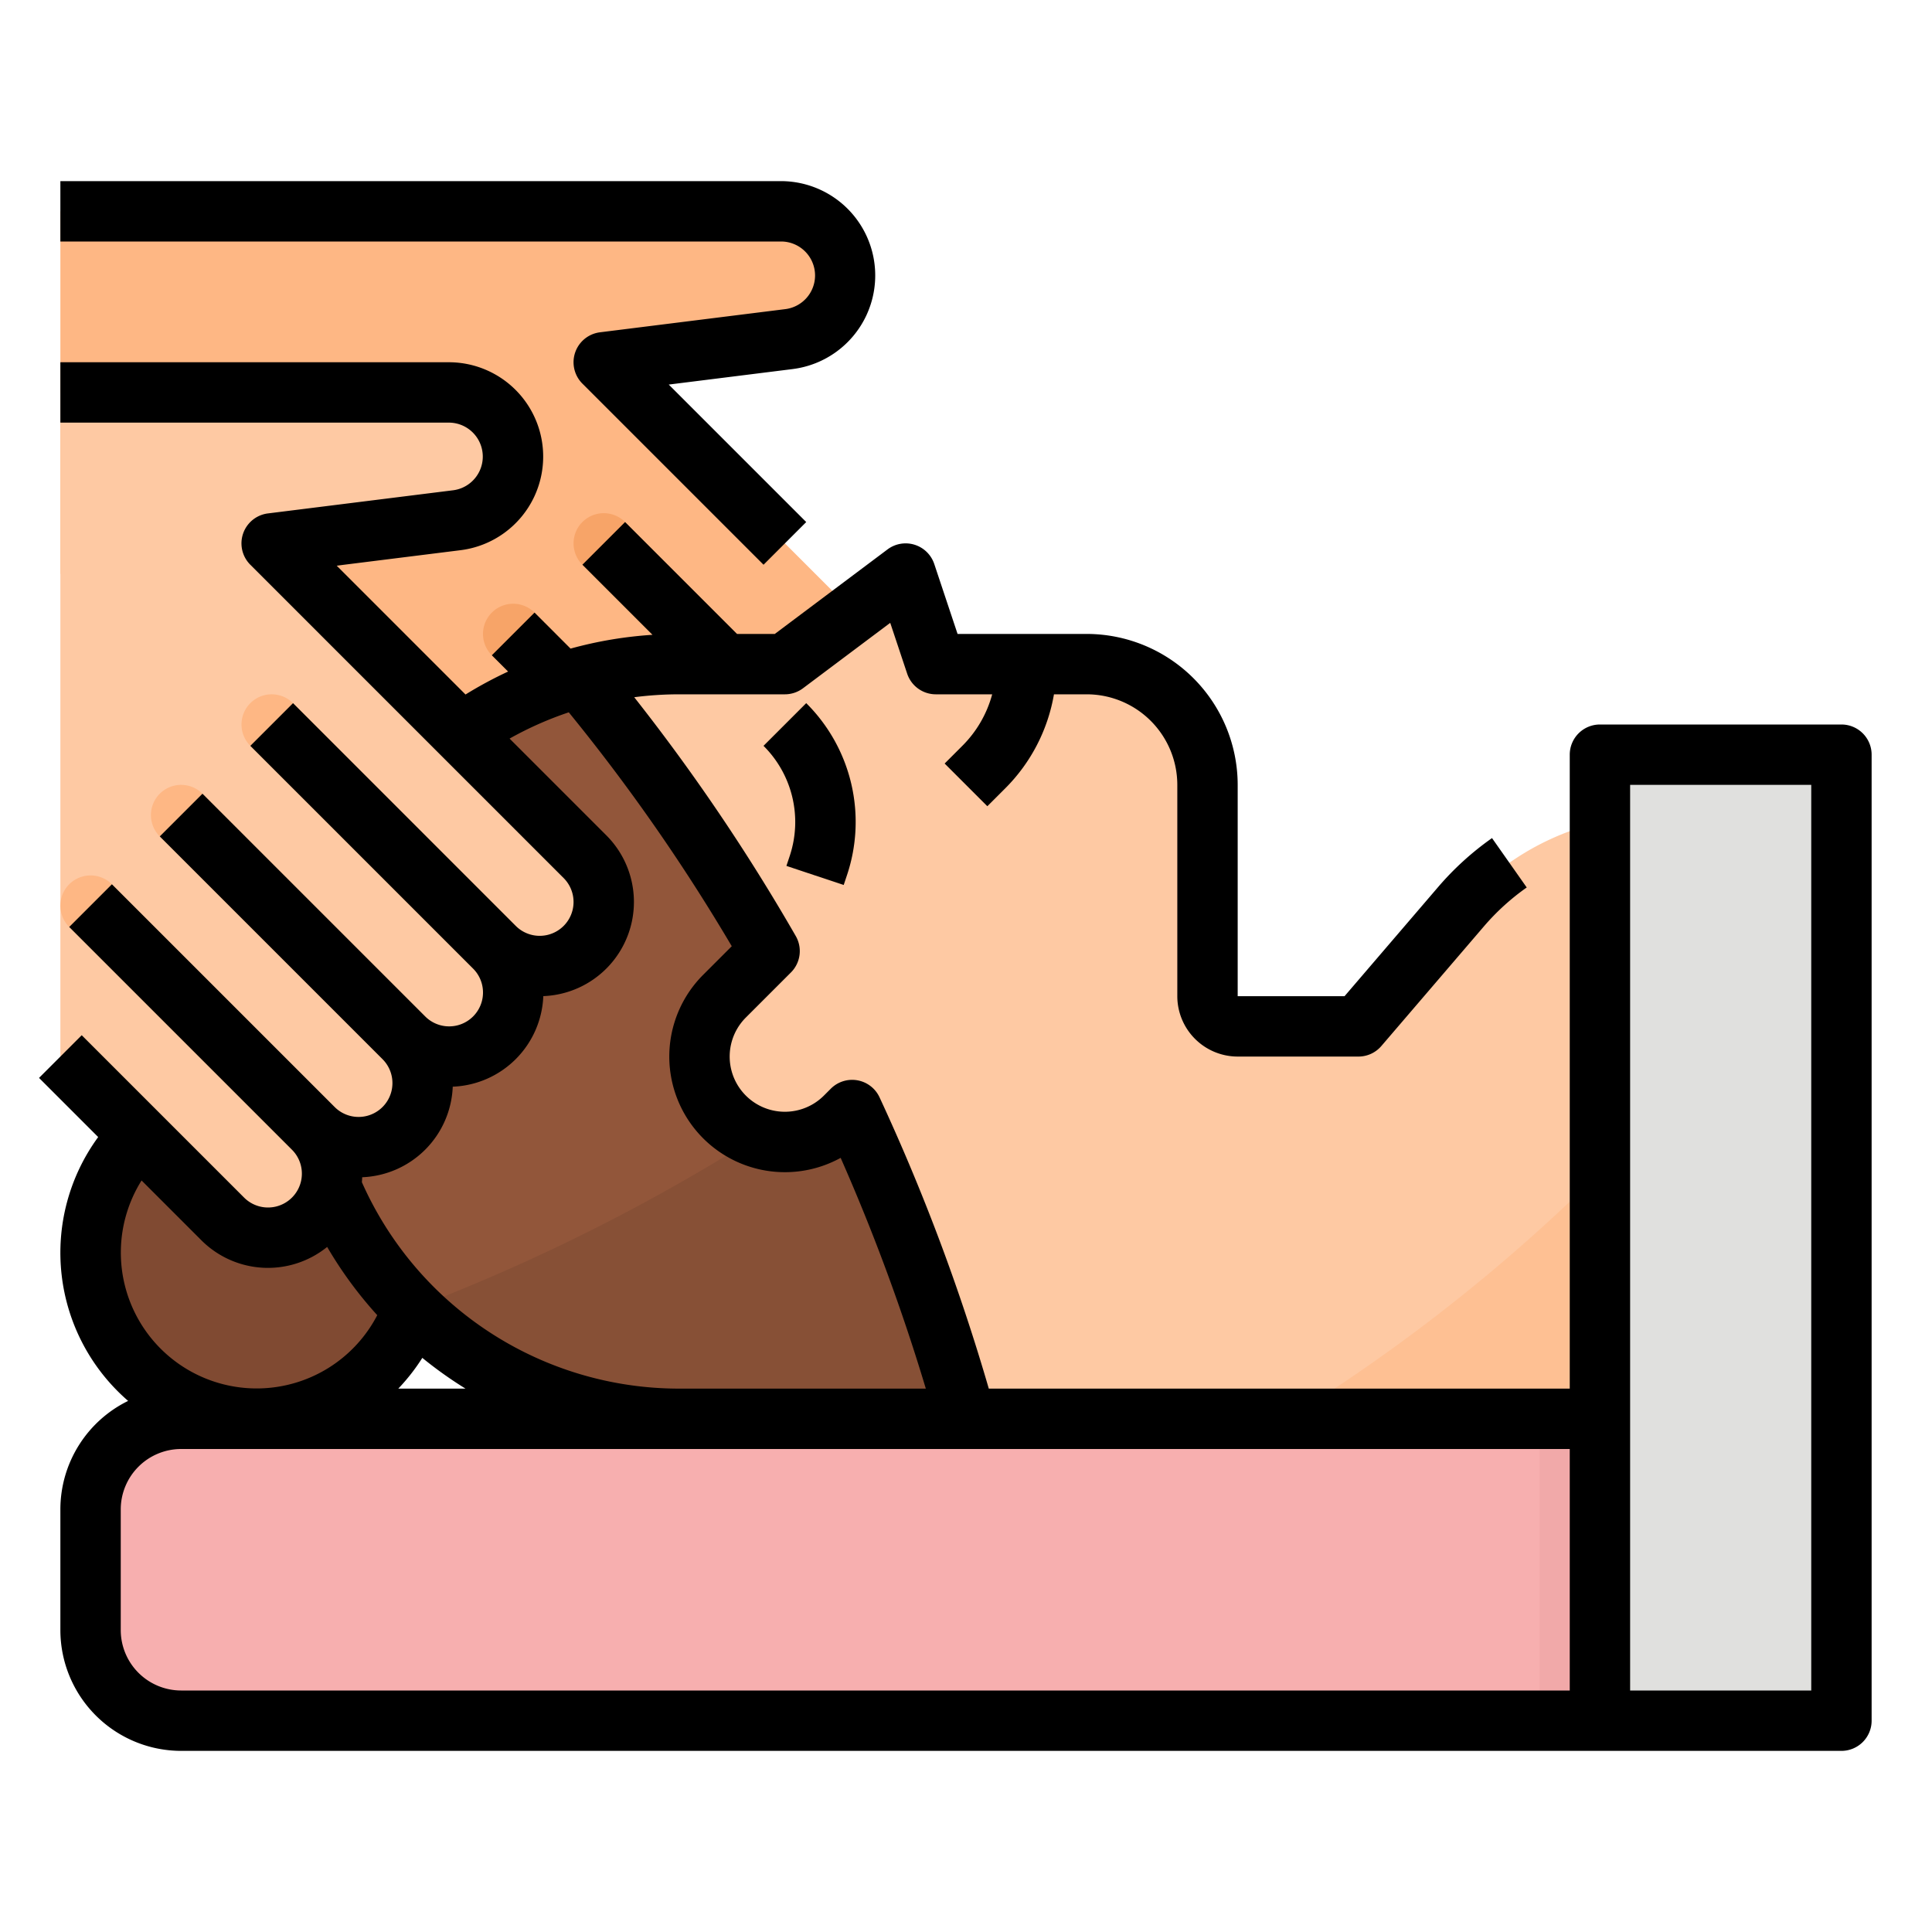 <svg height="512" viewBox="0 0 512 512" width="512" xmlns="http://www.w3.org/2000/svg"><g id="Filled_outline" data-name="Filled outline"><path d="m243.029 179.029-83.029-83.029 49.112-6.139a17 17 0 0 0 -2.112-33.861h-191v96l131.029 123.029a16.972 16.972 0 0 0 12 4.971 16.971 16.971 0 0 0 12-28.971 16.972 16.972 0 0 0 12 4.971 16.971 16.971 0 0 0 12-28.971 16.972 16.972 0 0 0 12 4.971 16.971 16.971 0 0 0 12-28.971 16.972 16.972 0 0 0 12 4.971 16.971 16.971 0 0 0 12-28.971z" fill="#feb784"/><path d="m224 216a7.976 7.976 0 0 1 -5.657-2.343l-64-64a8 8 0 0 1 11.314-11.314l64 64a8 8 0 0 1 -5.657 13.657z" fill="#f7a468"/><path d="m200 240a7.976 7.976 0 0 1 -5.657-2.343l-64-64a8 8 0 0 1 11.314-11.314l64 64a8 8 0 0 1 -5.657 13.657z" fill="#f7a468"/><path d="m176 264a7.976 7.976 0 0 1 -5.657-2.343l-64-64a8 8 0 0 1 11.314-11.314l64 64a8 8 0 0 1 -5.657 13.657z" fill="#f7a468"/><circle cx="68" cy="332" fill="#804a32" r="44"/><path d="m440 216v160h-260a100 100 0 1 1 0-200h28l32-24 8 24h40a32 32 0 0 1 32 32v56a8 8 0 0 0 8 8h32l27.17-31.7a69.6 69.6 0 0 1 52.83-24.3z" fill="#fec9a3"/><path d="m261.657 213.657-11.314-11.314 4.687-4.687a30.426 30.426 0 0 0 8.97-21.656h16a46.325 46.325 0 0 1 -13.656 32.97z" fill="#feb784"/><path d="m256 376h-76a99.639 99.639 0 0 1 -70.62-29.2l-.09-.09a100.016 100.016 0 0 1 44.23-167.16 511.755 511.755 0 0 1 50.43 72.5l-11.95 11.95a22.627 22.627 0 1 0 32 32l1.83-1.83a532.1 532.1 0 0 1 30.17 81.83z" fill="#92563a"/><path d="m223.589 234.53-15.178-5.06.844-2.534a28.453 28.453 0 0 0 -6.912-29.279l11.314-11.314a44.368 44.368 0 0 1 10.777 45.657z" fill="#feb784"/><path d="m440 294.02v81.98h-98.86a462.721 462.721 0 0 0 98.86-81.98z" fill="#fec093"/><path d="m256 376h-76a99.639 99.639 0 0 1 -70.62-29.2 507.938 507.938 0 0 0 91.03-45.48 22.61 22.61 0 0 0 23.59-5.32l1.83-1.83a532.1 532.1 0 0 1 30.17 81.83z" fill="#875036"/><path d="m155.029 227.029-83.029-83.029 49.112-6.139a17 17 0 0 0 -2.112-33.861h-103v176l43.029 43.029a16.972 16.972 0 0 0 12 4.971 16.971 16.971 0 0 0 12-28.971 16.972 16.972 0 0 0 12 4.971 16.971 16.971 0 0 0 12-28.971 16.972 16.972 0 0 0 12 4.971 16.971 16.971 0 0 0 12-28.971 16.972 16.972 0 0 0 12 4.971 16.971 16.971 0 0 0 12-28.971z" fill="#fec9a3"/><g fill="#feb784"><path d="m136 264a7.976 7.976 0 0 1 -5.657-2.343l-64-64a8 8 0 0 1 11.314-11.314l64 64a8 8 0 0 1 -5.657 13.657z"/><path d="m112 288a7.976 7.976 0 0 1 -5.657-2.343l-64-64a8 8 0 0 1 11.314-11.314l64 64a8 8 0 0 1 -5.657 13.657z"/><path d="m88 312a7.976 7.976 0 0 1 -5.657-2.343l-64-64a8 8 0 0 1 11.314-11.314l64 64a8 8 0 0 1 -5.657 13.657z"/></g><path d="m48 376h440a0 0 0 0 1 0 0v80a0 0 0 0 1 0 0h-440a24 24 0 0 1 -24-24v-32a24 24 0 0 1 24-24z" fill="#f7afaf"/><path d="m424 200h64v256h-64z" fill="#e0e0de"/><path d="m408 376h16v80h-16z" fill="#f1a9a9"/><path d="m216 73a9 9 0 0 1 -7.882 8.922l-49.11 6.14a8 8 0 0 0 -4.665 13.6l48 48 11.314-11.314-36.434-36.434 32.877-4.114a25 25 0 0 0 -3.1-49.8h-191v16h191a9.01 9.01 0 0 1 9 9z"/><path d="m208.411 229.47 15.178 5.06.845-2.534a44.368 44.368 0 0 0 -10.777-45.653l-11.314 11.314a28.453 28.453 0 0 1 6.912 29.279z"/><path d="m488 192h-64a8 8 0 0 0 -8 8v168h-153.958a542.323 542.323 0 0 0 -28.957-77.2 8 8 0 0 0 -12.912-2.286l-1.83 1.83a14.627 14.627 0 1 1 -20.686-20.686l11.95-11.95a8 8 0 0 0 1.273-9.655 524.871 524.871 0 0 0 -42.805-63.281 92.958 92.958 0 0 1 11.925-.772h28a8 8 0 0 0 4.8-1.6l23.12-17.34 4.491 13.47a8 8 0 0 0 7.589 5.47h14.942a30.437 30.437 0 0 1 -7.912 13.656l-4.687 4.687 11.314 11.314 4.687-4.687a46.277 46.277 0 0 0 12.962-24.97h8.694a24.027 24.027 0 0 1 24 24v56a16.019 16.019 0 0 0 16 16h32a8 8 0 0 0 6.074-2.794l27.172-31.7a61.546 61.546 0 0 1 11.354-10.317l-9.2-13.089a77.571 77.571 0 0 0 -14.305 13l-24.775 28.9h-28.32v-56a40.045 40.045 0 0 0 -40-40h-34.234l-6.177-18.53a8 8 0 0 0 -12.389-3.87l-29.867 22.4h-10.019l-29.657-29.657-11.314 11.314 18.575 18.575a107.254 107.254 0 0 0 -21.51 3.6c-.067.019-.133.041-.2.06l-9.551-9.551-11.314 11.314 4.313 4.313a107.614 107.614 0 0 0 -11.288 6.084l-34.145-34.143 32.882-4.109a25 25 0 0 0 -3.105-49.8h-103v16h103a9 9 0 0 1 1.116 17.923l-49.112 6.139a8 8 0 0 0 -4.665 13.6l83.03 83.03a8.97 8.97 0 1 1 -12.687 12.685l-59.025-59.034-11.314 11.314 59.03 59.03a8.97 8.97 0 1 1 -12.687 12.685l-59.029-59.029-11.314 11.314 59.03 59.03a8.97 8.97 0 1 1 -12.687 12.685l-59.029-59.029-11.314 11.314 59.03 59.03a8.97 8.97 0 1 1 -12.687 12.685l-43.029-43.029-11.314 11.314 15.675 15.675a51.915 51.915 0 0 0 7.937 69.923 32.036 32.036 0 0 0 -17.955 28.745v32a32.036 32.036 0 0 0 32 32h440a8 8 0 0 0 8-8v-256a8 8 0 0 0 -8-8zm-368.018 95.982a25.006 25.006 0 0 0 24-24 24.971 24.971 0 0 0 16.7-42.61l-25.638-25.638a91.083 91.083 0 0 1 15.688-6.961 501.737 501.737 0 0 1 43.193 61.985l-7.586 7.585a30.638 30.638 0 0 0 36.443 48.5 526.475 526.475 0 0 1 22.571 61.157h-65.353a92 92 0 0 1 -84.1-54.711q.058-.649.085-1.307a25.006 25.006 0 0 0 23.997-24zm-8.064 71.868a107.955 107.955 0 0 0 11.446 8.15h-17.814a52.244 52.244 0 0 0 6.368-8.15zm-74.4-47.013 15.85 15.85a24.943 24.943 0 0 0 33.334 1.761 107.457 107.457 0 0 0 13.274 18.087 36 36 0 1 1 -62.458-35.7zm-5.518 119.163v-32a16.019 16.019 0 0 1 16-16h368v64h-368a16.019 16.019 0 0 1 -16-16zm448 16h-48v-240h48z"/></g></svg>